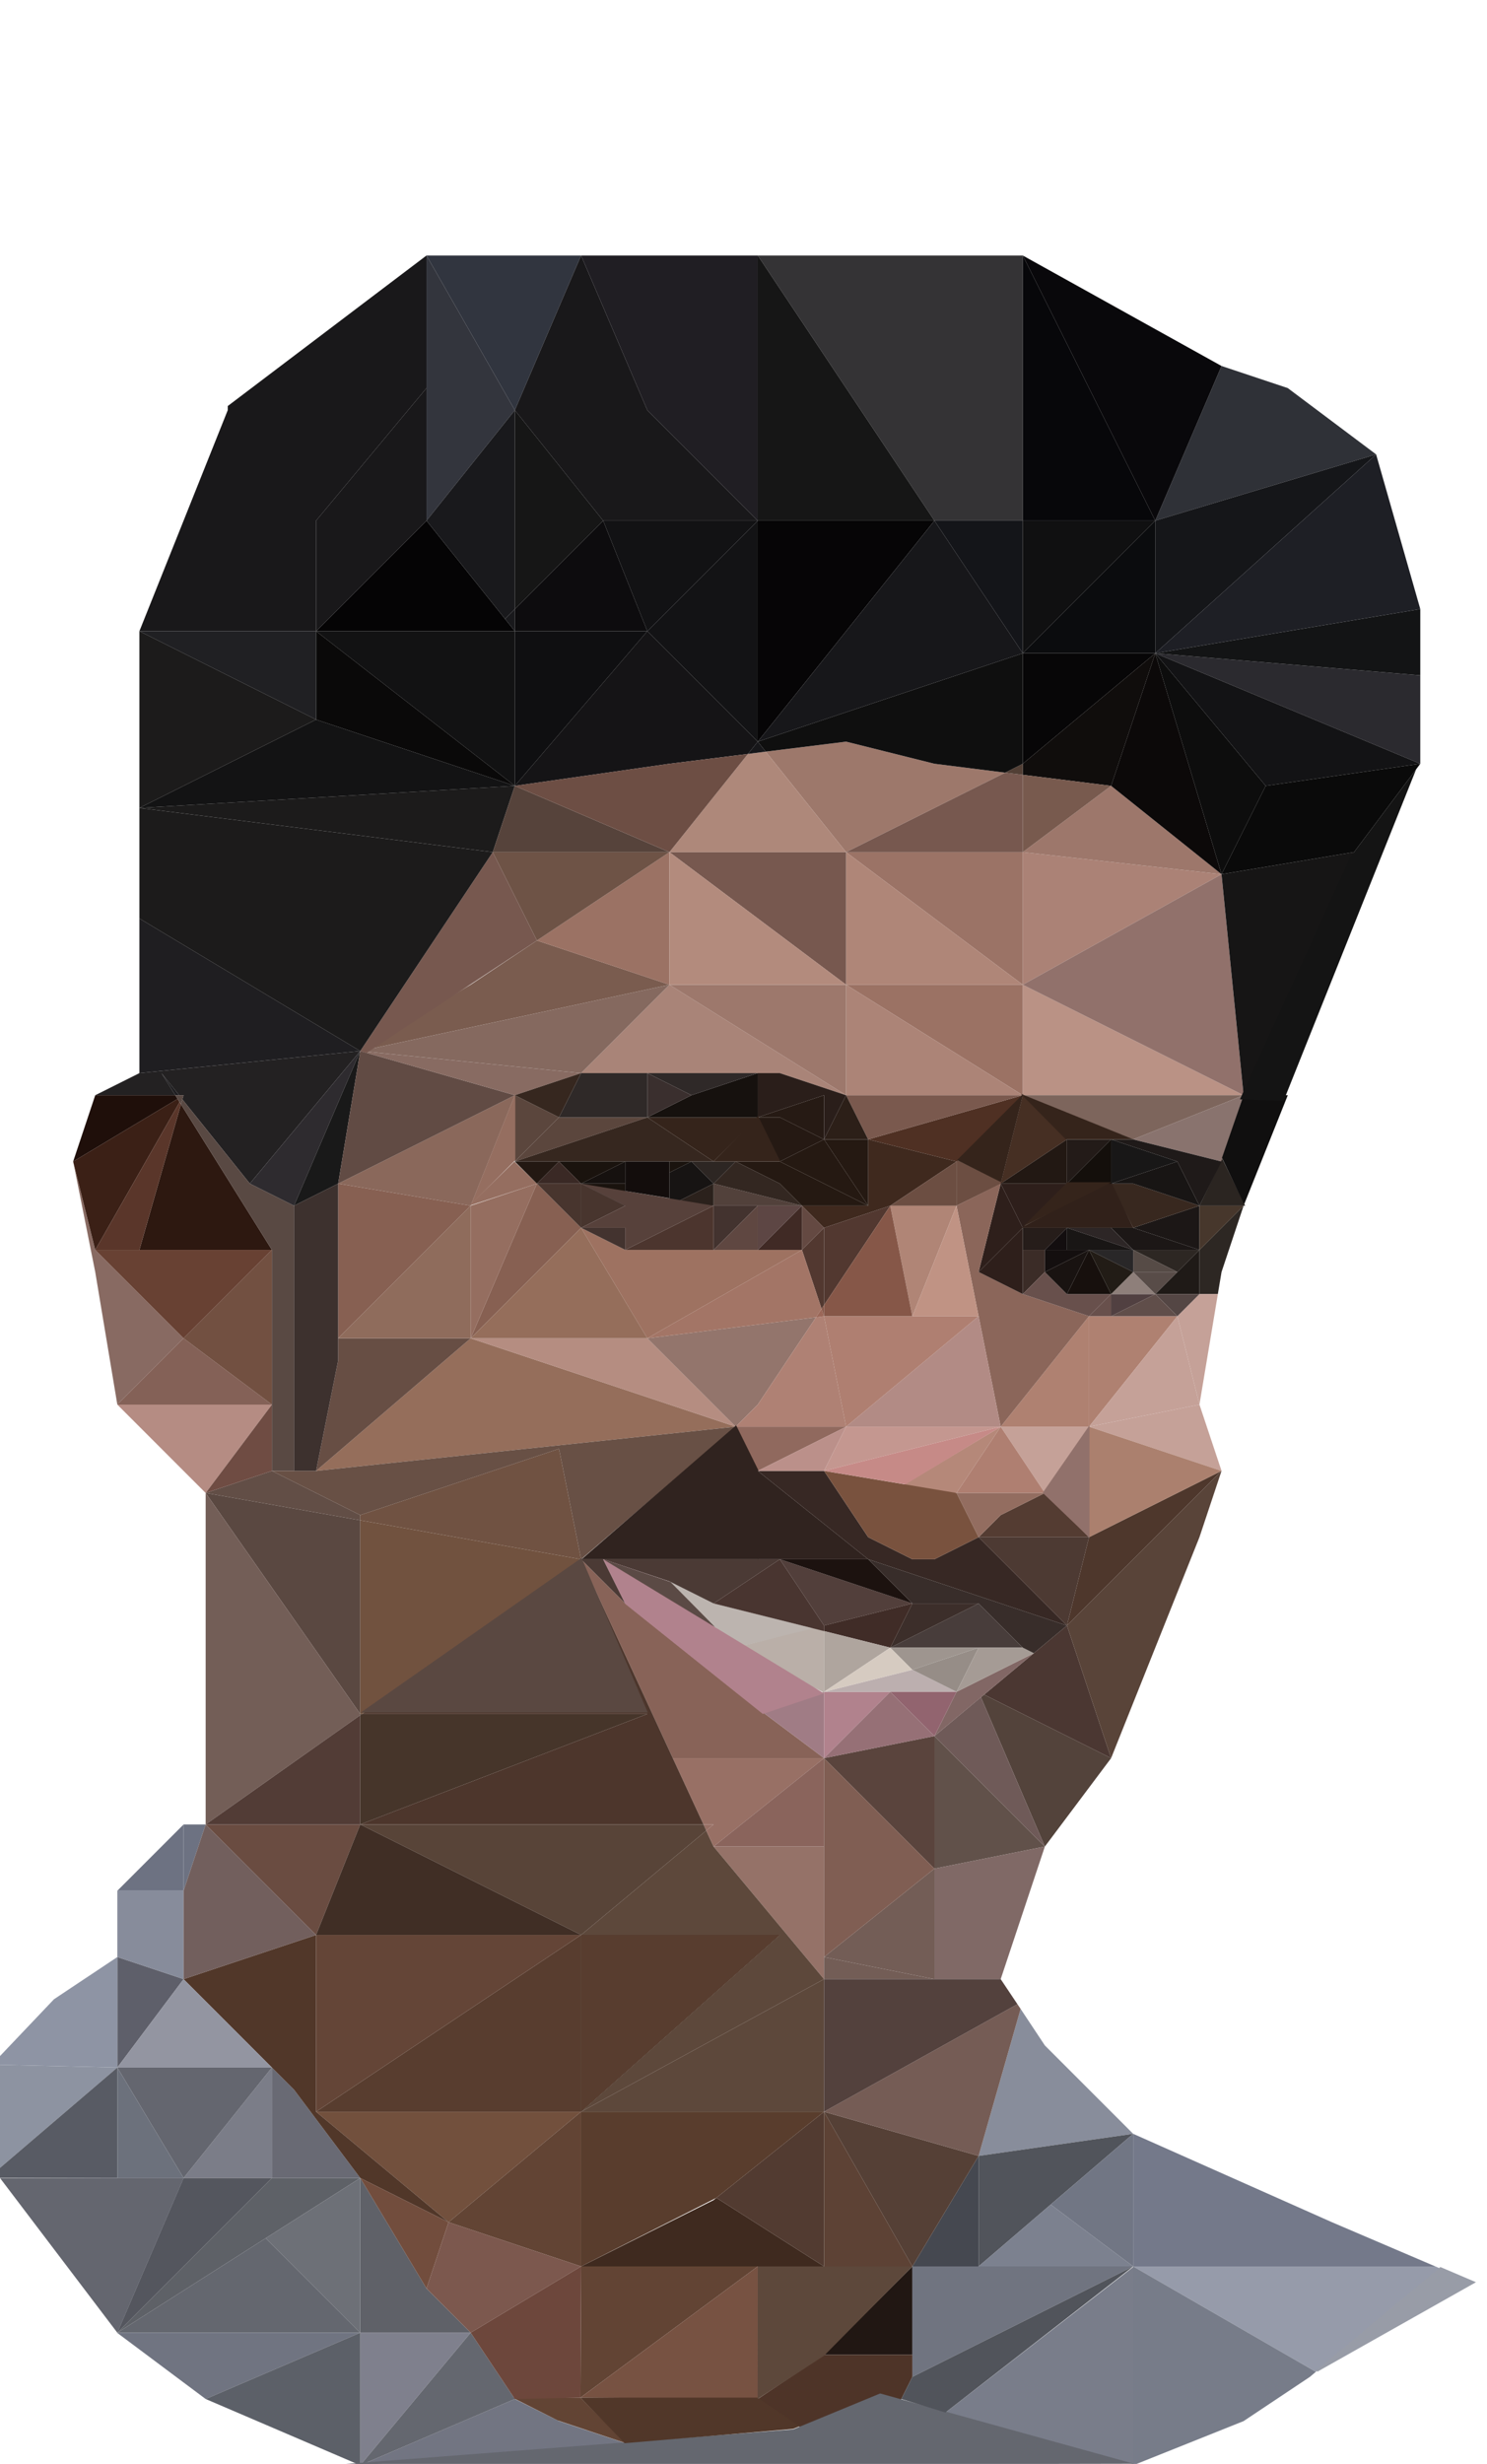 <?xml version="1.0" encoding="utf-8"?>
<svg version="1.1" xmlns="http://www.w3.org/2000/svg" xmlns:xlink="http://www.w3.org/1999/xlink" x="0px" y="0px"
	 viewBox="0 0 96.96 160.56" style="enable-background:new 0 0 96.96 160.56;" xml:space="preserve">
<style type="text/css">
	.st1{fill:#8D919F;}
	.st2{fill:#777C89;}
	.st3{fill:#3F2A1F;}
	.st4{fill:#583D2F;}
	.st5{fill:#72503D;}
	.st6{fill:#17120E;}
	.st7{fill:#624434;}
	.st8{fill:#211713;}
	.st9{fill:#583C30;}
	.st10{fill:#956E5B;}
	.st11{fill:#B58D81;}
	.st12{fill:#674E44;}
	.st13{fill:#93756C;}
	.st14{fill:#876052;}
	.st15{fill:#957268;}
	.st16{fill:#987065;}
	.st17{fill:#5D483B;}
	.st18{fill:#8A645C;}
	.st19{fill:#30231F;}
	.st20{fill:#886358;}
	.st21{fill:#070607;}
	.st22{fill:#0B0C0E;}
	.st23{fill:#141519;}
	.st24{fill:#BA9285;}
	.st25{fill:#101011;}
	.st26{fill:#8A685B;}
	.st27{fill:#AB8276;}
	.st28{fill:#91716B;}
	.st29{fill:#151416;}
	.st30{fill:#9D776B;}
	.st31{fill:#100D0C;}
	.st32{fill:#121213;}
	.st33{fill:#5D4235;}
	.st34{fill:#050405;}
	.st35{fill:#0F0F11;}
	.st36{fill:#131315;}
	.st37{fill:#060506;}
	.st38{fill:#0D0C0E;}
	.st39{fill:#161616;}
	.st40{fill:#5A443D;}
	.st41{fill:#735D56;}
	.st42{fill:#372824;}
	.st43{fill:#7D655C;}
	.st44{fill:#523B31;}
	.st45{fill:#4D3A33;}
	.st46{fill:#543C32;}
	.st47{fill:#1C1716;}
	.st48{fill:#38281F;}
	.st49{fill:#89736E;}
	.st50{fill:#AF8171;}
	.st51{fill:#C5A198;}
	.st52{fill:#0C0909;}
	.st53{fill:#7B7D88;}
	.st54{fill:#54565E;}
	.st55{fill:#6C4E42;}
	.st56{fill:#454850;}
	.st57{fill:#554036;}
	.st58{fill:#2E1F1B;}
	.st59{fill:#5B463D;}
	.st60{fill:#8F6C5C;}
	.st61{fill:#696A74;}
	.st62{fill:#5E6167;}
	.st63{fill:#0D0D0D;}
	.st64{fill:#969BAA;}
	.st65{fill:#74798A;}
	.st66{fill:#797D8A;}
	.st67{fill:#0A0909;}
	.st68{fill:#1F1E21;}
	.st69{fill:#202023;}
	.st70{fill:#462F23;}
	.st71{fill:#9B7366;}
	.st72{fill:#9D786B;}
	.st73{fill:#785A4E;}
	.st74{fill:#AF8678;}
	.st75{fill:#9B7264;}
	.st76{fill:#4F3023;}
	.st77{fill:#77584F;}
	.st78{fill:#7A594E;}
	.st79{fill:#251912;}
	.st80{fill:#AC8477;}
	.st81{fill:#A98478;}
	.st82{fill:#9D786C;}
	.st83{fill:#523F35;}
	.st84{fill:#0F0F0F;}
	.st85{fill:#AE887A;}
	.st86{fill:#17171A;}
	.st87{fill:#35241B;}
	.st88{fill:#3F291E;}
	.st89{fill:#956E60;}
	.st90{fill:#36271F;}
	.st91{fill:#523830;}
	.st92{fill:#251913;}
	.st93{fill:#9E7261;}
	.st94{fill:#8B665A;}
	.st95{fill:#31211A;}
	.st96{fill:#A37566;}
	.st97{fill:#2B2A2F;}
	.st98{fill:#131415;}
	.st99{fill:#161515;}
	.st100{fill:#343335;}
	.st101{fill:#07070A;}
	.st102{fill:#2F3137;}
	.st103{fill:#151619;}
	.st104{fill:#4B3732;}
	.st105{fill:#61514A;}
	.st106{fill:#53433B;}
	.st107{fill:#6F5A58;}
	.st108{fill:#888D9B;}
	.st109{fill:#755C55;}
	.st110{fill:#594439;}
	.st111{fill:#2D2723;}
	.st112{fill:#100F0F;}
	.st113{fill:#47372C;}
	.st114{fill:#51545B;}
	.st115{fill:#4E372C;}
	.st116{fill:#AB806E;}
	.st117{fill:#5E5F6A;}
	.st118{fill:#8D93A1;}
	.st119{fill:#8E94A4;}
	.st120{fill:#6D7282;}
	.st121{fill:#6A4C41;}
	.st122{fill:#7F808D;}
	.st123{fill:#727582;}
	.st124{fill:#B58C83;}
	.st125{fill:#1C1B1B;}
	.st126{fill:#232122;}
	.st127{fill:#31353F;}
	.st128{fill:#886A62;}
	.st129{fill:#5A4841;}
	.st130{fill:#624E46;}
	.st131{fill:#1F0F0A;}
	.st132{fill:#6F4C43;}
	.st133{fill:#735E57;}
	.st134{fill:#3B2016;}
	.st135{fill:#523C36;}
	.st136{fill:#846157;}
	.st137{fill:#725041;}
	.st138{fill:#46352A;}
	.st139{fill:#513729;}
	.st140{fill:#4D362C;}
	.st141{fill:#737782;}
	.st142{fill:#5F6168;}
	.st143{fill:#3F2F26;}
	.st144{fill:#584438;}
	.st145{fill:#64676F;}
	.st146{fill:#9395A1;}
	.st147{fill:#707481;}
	.st148{fill:#6D7077;}
	.st149{fill:#2E2B2F;}
	.st150{fill:#2D1810;}
	.st151{fill:#56433B;}
	.st152{fill:#191919;}
	.st153{fill:#7A5C4F;}
	.st154{fill:#6E5346;}
	.st155{fill:#614B44;}
	.st156{fill:#85695F;}
	.st157{fill:#886B62;}
	.st158{fill:#5A362A;}
	.st159{fill:#684133;}
	.st160{fill:#7C818F;}
	.st161{fill:#707480;}
	.st162{fill:#705242;}
	.st163{fill:#644537;}
	.st164{fill:#594943;}
	.st165{fill:#685045;}
	.st166{fill:#6D4E44;}
	.st167{fill:#402E25;}
	.st168{fill:#71523F;}
	.st169{fill:#717684;}
	.st170{fill:#261A14;}
	.st171{fill:#2C1F18;}
	.st172{fill:#16110E;}
	.st173{fill:#2F2928;}
	.st174{fill:#2A1E1A;}
	.st175{fill:#3A2F2E;}
	.st176{fill:#2B2521;}
	.st177{fill:#181717;}
	.st178{fill:#231B18;}
	.st179{fill:#181514;}
	.st180{fill:#140F0B;}
	.st181{fill:#1F1A19;}
	.st182{fill:#221813;}
	.st183{fill:#5F4741;}
	.st184{fill:#5D4644;}
	.st185{fill:#43332F;}
	.st186{fill:#644942;}
	.st187{fill:#52413B;}
	.st188{fill:#402A25;}
	.st189{fill:#2D2623;}
	.st190{fill:#332721;}
	.st191{fill:#4C352E;}
	.st192{fill:#16110F;}
	.st193{fill:#1A130E;}
	.st194{fill:#48352E;}
	.st195{fill:#231812;}
	.st196{fill:#1F1A17;}
	.st197{fill:#68504C;}
	.st198{fill:#3B2C27;}
	.st199{fill:#514041;}
	.st200{fill:#564B46;}
	.st201{fill:#261D1A;}
	.st202{fill:#8E7F7A;}
	.st203{fill:#584C48;}
	.st204{fill:#544644;}
	.st205{fill:#604E4A;}
	.st206{fill:#AF7F71;}
	.st207{fill:#B58879;}
	.st208{fill:#90695E;}
	.st209{fill:#B08576;}
	.st210{fill:#C09384;}
	.st211{fill:#936D60;}
	.st212{fill:#BB908A;}
	.st213{fill:#AF8174;}
	.st214{fill:#9B6758;}
	.st215{fill:#B28B85;}
	.st216{fill:#865748;}
	.st217{fill:#A07C85;}
	.st218{fill:#523F3B;}
	.st219{fill:#483D3B;}
	.st220{fill:#1C120F;}
	.st221{fill:#B1828D;}
	.st222{fill:#3C2E2A;}
	.st223{fill:#402C27;}
	.st224{fill:#BCAFAF;}
	.st225{fill:#9E958F;}
	.st226{fill:#BAAFA8;}
	.st227{fill:#AFA59E;}
	.st228{fill:#BCB4AF;}
	.st229{fill:#493530;}
	.st230{fill:#4B3A35;}
	.st231{fill:#826765;}
	.st232{fill:#967076;}
	.st233{fill:#92646F;}
	.st234{fill:#131314;}
	.st235{fill:#33353D;}
	.st236{fill:#19191C;}
	.st237{fill:#19181A;}
	.st238{fill:#121214;}
	.st239{fill:#171413;}
	.st240{fill:#2B211C;}
	.st241{fill:#3A2925;}
	.st242{fill:#292728;}
	.st243{fill:#17100D;}
	.st244{fill:#130E0F;}
	.st245{fill:#140F0F;}
	.st246{fill:#2D2626;}
	.st247{fill:#191311;}
	.st248{fill:#221C16;}
	.st249{fill:#191615;}
	.st250{fill:#D6CBC1;}
	.st251{fill:#968D87;}
	.st252{fill:#B38B7D;}
	.st253{fill:#805E53;}
	.st254{fill:#585B64;}
	.st255{fill:#5C6068;}
	.st256{fill:#989CA7;}
	.st257{fill:#57413B;}
	.st258{fill:#1E1F25;}
	.st259{fill:#141414;}
	.st260{fill:#09080B;}
	.st261{fill:#64666F;}
	.st262{fill:#0A0A0A;}
	.st263{fill:#593D2D;}
	.st264{fill:#878C9B;}
	.st265{fill:#725F5D;}
	.st266{fill:#806966;}
	.st267{fill:#A59B95;}
	.st268{fill:#785242;}
	.st269{fill:#3D312E;}
	.st270{fill:#130D0C;}
	.st271{fill:#53413D;}
	.st272{fill:#543829;}
	.st273{fill:#5B4A45;}
	.st274{fill:#79523E;}
	.st275{fill:#4E3428;}
	.st276{fill:#8F6554;}
	.st277{fill:#775242;}
	.st278{fill:#382D2A;}
	.st279{fill:#6C717C;}
	.st280{fill:#724D3D;}
	.st281{fill:#7C584E;}
	.st282{fill:#6D473C;}
	.st283{fill:#C49790;}
	.st284{fill:#201E23;}
	.st285{fill:#C68A87;}
</style>
<g id="Poly">
	<g>
		<polygon class="st1" points="73.89,160.59 73.89,160.65 73.94,160.59 		"/>
		<polygon class="st2" points="73.89,160.65 74.04,160.59 73.94,160.59 		"/>
		<polygon class="st3" points="53.73,147.69 46.71,143.22 46.53,143.37 37.89,147.69 49.41,147.69 		"/>
		<polygon class="st4" points="37.89,126.09 20.61,137.61 37.89,137.61 		"/>
		<polygon class="st5" points="20.61,137.61 29.25,144.81 37.89,137.61 		"/>
		<polygon class="st6" points="50.85,126.09 37.89,126.09 37.89,137.61 		"/>
		<polygon class="st7" points="29.25,144.81 37.89,147.69 37.89,137.61 		"/>
		<polygon class="st8" points="59.49,153.45 59.49,147.69 53.73,153.45 		"/>
		<line class="st9" x1="49.41" y1="156.33" x2="49.41" y2="147.69"/>
		<polygon class="st10" points="20.61,95.85 47.97,92.97 30.69,87.21 		"/>
		<polygon class="st11" points="30.69,87.21 47.97,92.97 42.21,87.21 		"/>
		<polygon class="st12" points="22.05,87.21 22.05,88.65 20.61,95.85 30.69,87.21 		"/>
		<polygon class="st13" points="52.29,87.21 53.21,85.84 42.21,87.21 47.97,92.97 49.41,91.53 		"/>
		<polygon class="st14" points="22.05,87.21 30.69,78.57 22.05,77.13 22.05,78.57 		"/>
		<polygon class="st15" points="53.73,128.97 53.73,127.53 53.73,120.33 46.53,120.33 		"/>
		<polygon class="st16" points="45.87,118.89 46.05,119.29 46.53,118.89 		"/>
		<polygon class="st17" points="37.89,137.61 53.73,128.97 46.53,120.33 46.05,119.29 37.89,126.09 50.85,126.09 		"/>
		<polygon class="st16" points="53.73,114.57 43.87,114.57 45.87,118.89 46.53,118.89 46.05,119.29 46.53,120.33 		"/>
		<polygon class="st18" points="53.73,120.33 53.73,114.57 46.53,120.33 		"/>
		<polygon class="st19" points="50.85,101.61 56.61,101.61 49.41,95.85 49.41,101.61 		"/>
		<polygon class="st20" points="49.74,111.58 49.25,111.21 47.97,110.25 40.77,104.49 37.89,101.61 43.87,114.57 53.73,114.57 		"/>
		<polygon class="st21" points="66.69,49.77 75.33,42.57 66.69,42.57 		"/>
		<polygon class="st22" points="75.33,42.57 75.33,33.93 66.69,42.57 		"/>
		<polygon class="st23" points="66.69,33.93 60.93,33.93 66.69,42.57 		"/>
		<polygon class="st24" points="66.69,71.37 81.09,71.37 66.69,64.17 		"/>
		<polygon class="st25" points="75.33,33.93 66.69,33.93 66.69,42.57 		"/>
		<polygon class="st26" points="33.57,71.37 22.05,77.13 30.69,78.57 		"/>
		<polygon class="st27" points="66.69,64.17 79.65,56.97 66.69,55.53 		"/>
		<polygon class="st28" points="81.09,71.37 79.65,56.97 66.69,64.17 		"/>
		<polygon class="st29" points="48.77,49.13 49.41,48.33 42.21,41.13 33.57,51.21 43.65,49.77 		"/>
		<polygon class="st30" points="66.69,55.53 79.65,56.97 72.45,51.21 		"/>
		<polygon class="st31" points="66.69,50.49 72.45,51.21 75.33,42.57 66.69,49.77 		"/>
		<polygon class="st32" points="20.61,41.13 33.57,51.21 33.57,41.13 		"/>
		<polygon class="st33" points="59.49,147.69 53.73,137.61 53.73,147.69 		"/>
		<polygon class="st34" points="32.93,40.33 32.85,40.41 32.93,40.33 27.81,33.93 20.61,41.13 33.57,41.13 		"/>
		<polygon class="st35" points="33.57,41.13 33.57,51.21 42.21,41.13 		"/>
		<polygon class="st36" points="49.41,48.33 49.41,33.93 42.21,41.13 		"/>
		<polygon class="st37" points="60.93,33.93 49.41,33.93 49.41,48.33 		"/>
		<polygon class="st38" points="33.57,39.69 33.57,41.13 42.21,41.13 39.33,33.93 		"/>
		<polygon class="st39" points="39.33,33.93 33.57,26.73 33.57,39.69 		"/>
		<polygon class="st40" points="60.93,121.77 60.93,113.13 53.73,114.57 		"/>
		<polygon class="st41" points="53.73,128.97 60.93,128.97 53.73,127.53 		"/>
		<polygon class="st41" points="60.93,128.97 60.93,121.77 53.73,127.53 		"/>
		<polygon class="st42" points="60.93,101.61 59.49,101.61 56.61,100.17 53.73,95.85 52.29,95.85 49.41,95.85 56.61,101.61 
			65.25,104.49 69.57,105.93 63.81,100.17 		"/>
		<polygon class="st43" points="73.89,74.25 81.09,71.37 66.69,71.37 		"/>
		<polygon class="st44" points="53.73,147.69 53.73,137.61 46.71,143.22 		"/>
		<polygon class="st17" points="37.89,137.61 38.61,137.61 53.01,137.61 53.73,137.61 53.73,128.97 		"/>
		<polygon class="st45" points="69.57,105.93 71.01,100.17 63.81,100.17 		"/>
		<polygon class="st46" points="65.25,98.73 63.81,100.17 71.01,100.17 68.13,97.29 		"/>
		<polygon class="st47" points="78.21,81.45 78.21,78.57 73.89,80.01 		"/>
		<polygon class="st48" points="72.45,77.13 73.89,80.01 78.21,78.57 73.89,77.13 		"/>
		<polygon class="st49" points="79.65,75.69 81.09,71.37 73.89,74.25 		"/>
		<polygon class="st50" points="72.45,85.77 71.01,85.77 71.01,92.97 76.77,85.77 73.89,85.77 		"/>
		<polygon class="st50" points="65.25,92.97 71.01,92.97 71.01,85.77 		"/>
		<polygon class="st51" points="68.13,97.29 71.01,92.97 65.25,92.97 		"/>
		<polygon class="st52" points="79.65,56.97 75.33,42.57 72.45,51.21 		"/>
		<polygon class="st53" points="17.73,134.73 17.73,134.73 11.97,141.93 17.73,141.93 		"/>
		<polygon class="st54" points="11.97,141.93 7.65,152.01 17.73,141.93 		"/>
		<polygon class="st55" points="65.41,77.07 62.37,75.58 62.37,78.57 		"/>
		<polygon class="st56" points="63.81,147.69 63.81,140.49 59.49,147.69 		"/>
		<polygon class="st57" points="63.81,140.49 53.73,137.61 59.49,147.69 		"/>
		<polygon class="st58" points="69.57,77.13 65.25,77.13 66.69,80.01 		"/>
		<polygon class="st59" points="37.89,72.81 36.45,72.81 33.57,75.69 42.21,72.81 		"/>
		<polygon class="st60" points="22.05,87.21 30.69,87.21 30.69,78.57 		"/>
		<polygon class="st58" points="66.69,80.01 65.25,77.13 63.81,82.89 		"/>
		<polygon class="st61" points="17.73,134.73 17.73,141.93 23.49,141.93 19.17,136.17 		"/>
		<polygon class="st62" points="7.65,152.01 17.33,145.85 17.33,145.85 23.49,141.93 17.73,141.93 		"/>
		<polygon class="st63" points="82.53,51.21 75.33,42.57 79.65,56.97 		"/>
		<polygon class="st64" points="85.8,154.56 93.89,147.82 93.59,147.69 73.89,147.69 		"/>
		<polygon class="st65" points="73.89,147.69 93.59,147.69 86.85,144.81 73.89,139.05 73.89,147.69 		"/>
		<polygon class="st66" points="73.92,160.57 73.94,147.69 60.93,157.77 		"/>
		<polygon class="st67" points="20.61,46.89 33.57,51.21 20.61,41.13 		"/>
		<polygon class="st68" points="10.53,69.93 11.43,71.37 11.68,71.37 		"/>
		<polygon class="st69" points="9.09,41.13 20.61,46.89 20.61,41.13 		"/>
		<polygon class="st70" points="69.57,74.25 66.69,71.37 65.25,77.13 		"/>
		<polygon class="st71" points="66.69,64.17 66.69,55.53 55.17,55.53 		"/>
		<polygon class="st72" points="60.93,49.77 55.17,48.33 49.93,48.98 55.17,55.53 65.54,50.35 		"/>
		<polygon class="st73" points="66.69,55.53 72.45,51.21 66.69,50.49 66.69,51.21 		"/>
		<polygon class="st74" points="55.17,64.17 66.69,64.17 55.17,55.53 		"/>
		<polygon class="st75" points="66.69,71.37 66.69,64.17 55.17,64.17 		"/>
		<polygon class="st76" points="62.37,75.69 66.69,71.37 56.61,74.25 		"/>
		<polygon class="st77" points="55.17,55.53 66.69,55.53 66.69,51.21 66.69,50.49 65.54,50.35 		"/>
		<polygon class="st78" points="56.61,74.25 66.69,71.37 55.17,71.37 		"/>
		<polygon class="st79" points="47.97,75.69 50.85,77.13 52.29,78.57 56.61,78.57 50.85,75.69 		"/>
		<polygon class="st80" points="55.17,71.37 66.69,71.37 55.17,64.17 		"/>
		<path class="st81" d="M46.53,69.93c0.77,0,1.95,0,2.88,0c0.81,0,1.44,0,1.44,0l4.32,1.44l-11.52-7.2l-5.76,5.76h4.32
			C42.21,69.93,45.09,69.93,46.53,69.93z"/>
		<polygon class="st82" points="55.17,64.17 43.65,64.17 55.17,71.37 		"/>
		<polygon class="st59" points="36.45,72.81 33.57,71.37 33.57,75.69 		"/>
		<polygon class="st83" points="66.69,50.49 66.69,49.77 65.54,50.35 		"/>
		<polygon class="st77" points="55.17,55.53 43.65,55.53 55.17,64.17 		"/>
		<polygon class="st84" points="55.17,48.33 60.93,49.77 65.54,50.35 66.69,49.77 66.69,42.57 49.41,48.33 49.93,48.98 		"/>
		<polygon class="st85" points="49.93,48.98 48.77,49.13 43.65,55.53 55.17,55.53 		"/>
		<polygon class="st86" points="49.41,48.33 48.77,49.13 49.93,48.98 		"/>
		<polygon class="st87" points="49.41,72.81 47.97,72.81 42.21,72.81 46.53,75.69 		"/>
		<polygon class="st88" points="52.29,78.57 53.73,80.01 58.05,78.57 62.37,75.69 56.61,74.25 56.61,78.57 		"/>
		<polygon class="st79" points="56.61,78.57 56.61,74.25 53.73,74.25 		"/>
		<polygon class="st89" points="33.54,75.69 30.6,78.57 35.01,77.13 		"/>
		<polygon class="st90" points="37.89,75.69 40.77,75.69 42.21,75.69 43.65,75.69 45.09,75.69 46.53,75.69 42.21,72.81 33.57,75.69 
			36.45,75.69 		"/>
		<polygon class="st91" points="52.29,81.45 53.57,85.29 53.73,85.05 53.73,80.01 		"/>
		<polygon class="st79" points="56.61,78.57 53.73,74.25 50.85,75.69 		"/>
		<polygon class="st92" points="53.73,74.25 50.85,72.81 49.41,72.81 50.85,75.69 		"/>
		<polygon class="st93" points="49.41,81.45 47.97,81.45 46.53,81.45 43.65,81.45 40.77,81.45 37.89,80.01 42.21,87.21 52.29,81.45 
					"/>
		<polygon class="st94" points="63.81,82.89 65.25,77.13 62.37,78.57 63.81,85.77 65.25,92.97 71.01,85.77 66.69,84.33 		"/>
		<polygon class="st95" points="69.49,80.01 70.96,80.01 72.42,80.01 73.89,80.01 72.42,76.94 66.56,80.01 		"/>
		<polygon class="st14" points="36.45,78.57 35.01,77.13 30.69,87.21 37.89,80.01 		"/>
		<polygon class="st10" points="30.69,87.21 42.21,87.21 37.89,80.01 		"/>
		<polygon class="st96" points="52.29,81.45 42.21,87.21 53.21,85.84 53.57,85.29 		"/>
		<polygon class="st91" points="53.73,85.05 55.17,82.89 58.05,78.57 53.73,80.01 		"/>
		<polygon class="st97" points="92.61,49.77 92.61,44.01 75.33,42.57 		"/>
		<polygon class="st36" points="82.53,51.21 92.61,49.77 75.33,42.57 		"/>
		<polygon class="st98" points="92.61,44.01 92.61,39.69 75.33,42.57 		"/>
		<polygon class="st99" points="81.09,71.37 88.29,55.53 79.65,56.97 		"/>
		<polygon class="st100" points="66.69,33.93 66.69,16.65 66.69,16.65 62.37,16.65 49.41,16.65 60.93,33.93 		"/>
		<polygon class="st101" points="75.33,33.93 71.01,25.29 71.01,25.29 71.01,25.29 66.69,16.65 66.69,33.93 		"/>
		<polygon class="st39" points="49.41,33.93 60.93,33.93 49.41,16.65 49.41,26.73 		"/>
		<polygon class="st102" points="89.73,29.61 83.97,25.29 79.65,23.85 75.33,33.93 		"/>
		<polygon class="st103" points="75.33,42.57 89.73,29.61 75.33,33.93 		"/>
		<polygon class="st104" points="67.41,107.73 68.13,107.37 67.41,107.73 64.17,110.43 72.45,114.57 69.57,105.93 		"/>
		<polygon class="st105" points="60.93,121.77 68.13,120.33 60.93,113.13 		"/>
		<polygon class="st106" points="63.96,110.6 68.13,120.33 72.45,114.57 64.17,110.43 		"/>
		<polygon class="st107" points="60.93,113.13 68.13,120.33 63.96,110.6 		"/>
		<polygon class="st108" points="73.89,139.05 68.13,133.29 66.55,130.91 63.81,140.49 		"/>
		<polygon class="st109" points="63.81,140.49 66.55,130.91 66.34,130.6 53.73,137.61 		"/>
		<polygon class="st110" points="75.33,105.93 69.57,105.93 72.45,114.57 75.33,107.37 78.21,100.17 79.65,95.85 69.57,105.93 		"/>
		<polygon class="st111" points="79.65,81.45 78.21,81.45 78.21,84.33 79.41,84.33 79.65,82.89 81.09,78.57 78.21,81.45 		"/>
		<polygon class="st51" points="76.77,85.77 78.21,91.53 79.41,84.33 78.21,84.33 		"/>
		<polygon class="st112" points="81.09,78.57 83.97,71.37 81.09,71.37 		"/>
		<polygon class="st113" points="78.21,81.45 81.09,78.57 78.21,78.57 		"/>
		<polygon class="st114" points="63.81,147.69 68.51,143.66 68.13,143.37 68.51,143.66 73.89,139.05 63.81,140.49 		"/>
		<polygon class="st115" points="69.57,105.93 79.65,95.85 71.01,100.17 		"/>
		<polygon class="st51" points="71.01,92.97 78.21,91.53 76.77,85.77 		"/>
		<polygon class="st51" points="79.65,95.85 78.21,91.53 71.01,92.97 		"/>
		<polygon class="st116" points="71.01,100.17 79.65,95.85 71.01,92.97 		"/>
		<polygon class="st117" points="11.97,128.97 7.65,127.53 7.65,134.73 		"/>
		<polygon class="st118" points="-0.53,134.54 -0.75,134.77 -0.75,141.91 7.65,134.73 		"/>
		<polygon class="st119" points="7.65,127.53 3.52,130.28 -0.53,134.54 7.65,134.73 		"/>
		<polygon class="st120" points="13.41,118.89 11.97,118.89 11.97,123.21 		"/>
		<polygon class="st121" points="23.49,118.89 13.41,118.89 20.61,126.09 		"/>
		<polygon class="st120" points="11.97,118.89 7.65,123.21 11.97,123.21 		"/>
		<polygon class="st2" points="85.41,154.89 85.8,154.56 73.89,147.69 73.89,160.59 73.94,160.59 81.09,152.01 73.94,160.59 
			74.04,160.59 81.09,157.77 		"/>
		<polygon class="st122" points="26.37,156.33 27.09,156.33 30.69,152.01 23.49,152.01 23.49,160.65 27.09,156.33 		"/>
		<polygon class="st123" points="36.45,157.77 33.57,156.33 23.49,160.65 40.77,159.21 		"/>
		<polygon class="st124" points="7.65,91.53 13.41,97.29 17.73,91.53 		"/>
		<polygon class="st125" points="33.57,51.21 9.09,52.65 32.13,55.53 		"/>
		<polygon class="st126" points="10.53,69.93 11.68,71.37 11.97,71.37 11.89,71.64 16.29,77.13 23.49,68.49 9.09,69.93 6.21,71.37 
			11.43,71.37 		"/>
		<polygon class="st68" points="9.09,59.85 9.09,68.49 9.09,69.93 23.49,68.49 		"/>
		<polygon class="st127" points="37.89,16.65 36.45,16.65 27.81,16.65 33.57,26.73 		"/>
		<polygon class="st128" points="11.97,87.21 6.21,81.45 4.77,75.69 6.21,82.89 7.65,91.53 11.97,87.21 		"/>
		<polygon class="st129" points="23.49,99.07 13.41,97.29 23.49,111.69 		"/>
		<polygon class="st130" points="23.49,98.73 17.73,95.85 13.41,97.29 23.49,99.07 		"/>
		<polygon class="st131" points="11.43,71.37 6.21,71.37 4.77,75.69 11.58,71.61 		"/>
		<polygon class="st132" points="17.73,91.53 13.41,97.29 17.73,95.85 		"/>
		<polygon class="st133" points="23.49,111.69 13.41,97.29 13.41,118.89 23.49,111.77 		"/>
		<polygon class="st134" points="11.71,71.82 11.58,71.61 4.77,75.69 6.21,81.45 		"/>
		<polygon class="st135" points="23.49,111.77 13.41,118.89 23.49,118.89 		"/>
		<polygon class="st136" points="11.97,87.21 7.65,91.53 17.73,91.53 		"/>
		<polygon class="st137" points="11.97,87.21 17.73,91.53 17.73,81.45 		"/>
		<polygon class="st138" points="23.61,111.69 23.49,111.77 23.49,118.89 42.21,111.69 		"/>
		<polygon class="st139" points="17.73,134.73 17.73,134.73 17.73,134.73 19.17,136.17 23.49,141.93 29.25,144.81 20.61,137.61 
			20.61,126.09 11.97,128.97 14.85,131.85 		"/>
		<polygon class="st140" points="43.87,114.57 43.65,114.57 43.87,114.57 37.89,101.61 23.61,111.69 42.21,111.69 23.49,118.89 
			45.87,118.89 		"/>
		<polygon class="st141" points="11.97,141.93 7.65,141.93 7.65,152.01 		"/>
		<polygon class="st142" points="23.49,141.93 23.49,152.01 30.69,152.01 27.81,149.13 		"/>
		<polygon class="st143" points="23.49,111.69 23.49,111.77 23.61,111.69 		"/>
		<polygon class="st144" points="46.05,119.29 45.87,118.89 23.49,118.89 37.89,126.09 		"/>
		<polygon class="st145" points="7.65,152.01 23.49,152.01 17.33,145.85 		"/>
		<polygon class="st146" points="14.85,131.85 11.97,128.97 7.65,134.73 17.73,134.73 		"/>
		<polygon class="st147" points="7.63,152.01 13.41,156.33 23.49,152.01 7.65,152.01 		"/>
		<polygon class="st148" points="17.33,145.85 23.49,152.01 23.49,141.93 		"/>
		<polygon class="st149" points="23.49,68.49 16.29,77.13 19.17,78.57 		"/>
		<polygon class="st150" points="17.73,81.45 11.8,71.96 9.09,81.45 		"/>
		<polygon class="st151" points="33.57,51.21 32.13,55.53 43.65,55.53 		"/>
		<polygon class="st152" points="22.05,77.13 23.49,68.49 19.17,78.57 		"/>
		<polygon class="st153" points="35.01,61.29 30.69,64.17 23.49,68.49 43.65,64.17 		"/>
		<polygon class="st75" points="43.65,55.53 35.01,61.29 43.65,64.17 		"/>
		<polygon class="st154" points="32.13,55.53 35.01,61.29 43.65,55.53 		"/>
		<polygon class="st155" points="33.57,71.37 23.49,68.49 22.05,77.13 		"/>
		<polygon class="st156" points="43.65,64.17 23.49,68.49 37.89,69.93 		"/>
		<polygon class="st157" points="37.89,69.93 23.49,68.49 33.57,71.37 		"/>
		<polygon class="st158" points="11.8,71.96 11.71,71.82 6.21,81.45 9.09,81.45 		"/>
		<polygon class="st159" points="9.09,81.45 6.21,81.45 11.97,87.21 11.97,87.21 17.73,81.45 		"/>
		<polygon class="st160" points="63.81,147.69 73.89,147.69 68.51,143.66 		"/>
		<polygon class="st161" points="59.49,147.69 59.49,153.45 59.49,154.89 60.93,154.17 60.93,154.17 73.89,147.69 63.81,147.69 		
			"/>
		<polygon class="st162" points="36.45,94.41 23.49,98.73 23.49,99.07 37.89,101.61 		"/>
		<polygon class="st163" points="37.89,126.09 20.61,126.09 20.61,137.61 		"/>
		<polygon class="st164" points="19.17,78.57 16.29,77.13 11.89,71.64 11.8,71.96 17.73,81.45 17.73,91.53 17.73,95.85 19.17,95.85 
					"/>
		<polygon class="st165" points="37.89,101.61 47.97,92.97 20.61,95.85 19.17,95.85 17.73,95.85 23.49,98.73 36.45,94.41 		"/>
		<polygon class="st166" points="48.77,49.13 43.65,49.77 33.57,51.21 43.65,55.53 		"/>
		<polygon class="st167" points="23.49,118.89 20.61,126.09 37.89,126.09 		"/>
		<polygon class="st168" points="37.89,101.61 23.49,99.07 23.49,111.69 23.61,111.69 		"/>
		<polygon class="st169" points="73.89,147.69 73.89,139.05 68.51,143.66 		"/>
		<polygon class="st170" points="53.73,74.25 53.73,71.37 49.41,72.81 50.85,72.81 		"/>
		<polygon class="st171" points="56.61,74.25 55.17,71.37 53.73,74.25 		"/>
		<polygon class="st172" points="49.41,72.81 49.41,69.93 45.09,71.37 42.21,72.81 47.97,72.81 		"/>
		<path class="st173" d="M49.41,69.93c-0.93,0-2.11,0-2.88,0c-1.44,0-4.32,0-4.32,0l2.88,1.44L49.41,69.93z"/>
		<path class="st174" d="M53.73,71.37v2.88l1.44-2.88l-4.32-1.44c0,0-0.63,0-1.44,0v2.88L53.73,71.37z"/>
		<polygon class="st175" points="42.21,69.93 42.21,72.81 45.09,71.37 		"/>
		<polygon class="st176" points="78.21,78.57 81.19,78.57 79.7,75.51 		"/>
		<polygon class="st177" points="76.77,75.69 72.45,74.25 72.45,77.13 		"/>
		<polygon class="st178" points="69.57,77.13 72.45,74.25 69.57,74.25 		"/>
		<polygon class="st179" points="72.45,77.13 73.89,77.13 78.21,78.57 76.77,75.69 		"/>
		<polygon class="st180" points="71.01,77.13 72.45,77.13 72.45,74.25 69.57,77.13 		"/>
		<polygon class="st181" points="72.45,74.25 76.77,75.69 78.21,78.57 79.65,75.69 73.89,74.25 		"/>
		<polygon class="st182" points="69.57,74.25 65.25,77.13 69.57,77.13 		"/>
		<polygon class="st183" points="46.53,81.45 47.97,81.45 49.41,81.45 49.41,78.57 		"/>
		<polygon class="st184" points="49.41,78.57 49.41,81.45 52.29,78.57 		"/>
		<polygon class="st185" points="46.53,78.57 46.53,81.45 49.41,78.57 		"/>
		<polygon class="st186" points="52.29,78.57 52.29,81.45 53.73,80.01 		"/>
		<polygon class="st187" points="46.53,78.57 49.41,78.57 52.29,78.57 46.53,77.13 		"/>
		<polygon class="st188" points="49.41,81.45 52.29,81.45 52.29,78.57 		"/>
		<polygon class="st189" points="47.97,75.69 46.53,75.69 45.09,75.69 46.53,77.13 		"/>
		<polygon class="st190" points="47.97,75.69 46.53,77.13 52.29,78.57 50.85,77.13 		"/>
		<polygon class="st191" points="43.65,80.01 40.77,81.45 43.65,81.45 46.53,81.45 46.53,78.57 		"/>
		<polygon class="st192" points="40.77,77.13 40.77,75.69 37.89,77.13 		"/>
		<polygon class="st193" points="40.77,75.69 37.89,75.69 36.45,75.69 37.89,77.13 		"/>
		<polygon class="st194" points="35.01,77.13 36.45,78.57 37.89,80.01 37.89,77.13 		"/>
		<polygon class="st195" points="36.45,75.69 33.57,75.69 35.01,77.13 		"/>
		<polygon class="st196" points="75.33,84.33 78.21,84.33 78.21,81.45 76.77,82.89 		"/>
		<polygon class="st197" points="71.01,85.77 72.45,85.77 72.45,84.33 		"/>
		<polygon class="st47" points="72.45,80.01 73.89,81.45 78.21,81.45 73.89,80.01 		"/>
		<polygon class="st111" points="76.77,82.89 78.21,81.45 73.89,81.45 		"/>
		<polygon class="st198" points="66.69,81.45 66.69,84.33 68.13,82.89 68.13,81.45 		"/>
		<polygon class="st199" points="72.45,85.77 75.33,84.33 72.45,84.33 		"/>
		<polygon class="st58" points="66.69,84.33 66.69,81.45 66.69,80.01 63.81,82.89 		"/>
		<polygon class="st200" points="76.77,82.89 73.89,81.45 73.89,82.89 		"/>
		<polygon class="st201" points="68.13,81.45 69.57,80.01 66.69,80.01 66.69,81.45 		"/>
		<polygon class="st202" points="72.45,84.33 75.33,84.33 73.89,82.89 		"/>
		<polygon class="st203" points="75.33,84.33 76.77,82.89 73.89,82.89 		"/>
		<polygon class="st197" points="71.01,84.33 69.57,84.33 68.13,82.89 66.69,84.33 71.01,85.77 72.45,84.33 		"/>
		<polygon class="st204" points="76.77,85.77 78.21,84.33 75.33,84.33 		"/>
		<polygon class="st205" points="72.45,85.77 73.89,85.77 76.77,85.77 75.33,84.33 		"/>
		<polygon class="st206" points="62.37,97.29 68.13,97.29 65.25,92.97 62.37,97.29 		"/>
		<polygon class="st207" points="62.37,97.29 65.25,92.97 58.05,97.29 		"/>
		<polygon class="st208" points="55.17,92.97 47.97,92.97 49.41,95.85 		"/>
		<polygon class="st209" points="59.49,85.77 62.37,78.57 58.05,78.57 		"/>
		<polygon class="st210" points="63.81,85.77 62.37,78.57 59.49,85.77 		"/>
		<polygon class="st211" points="63.81,100.17 65.25,98.73 68.13,97.29 62.37,97.29 		"/>
		<polygon class="st212" points="49.41,95.85 52.29,95.85 53.73,95.85 55.17,92.97 		"/>
		<polygon class="st213" points="53.73,85.77 53.21,85.84 52.29,87.21 49.41,91.53 47.97,92.97 55.17,92.97 		"/>
		<polygon class="st55" points="62.37,78.57 62.37,75.69 58.05,78.57 		"/>
		<polygon class="st214" points="53.21,85.84 53.73,85.77 53.57,85.29 		"/>
		<polygon class="st215" points="55.17,92.97 65.25,92.97 63.81,85.77 		"/>
		<polygon class="st206" points="59.49,85.77 53.73,85.77 55.17,92.97 63.81,85.77 		"/>
		<polygon class="st216" points="53.57,85.29 53.73,85.77 53.73,85.05 		"/>
		<polygon class="st216" points="58.05,78.57 55.17,82.89 53.73,85.05 53.73,85.77 59.49,85.77 		"/>
		<polygon class="st217" points="49.74,111.58 53.73,114.57 53.73,110.25 		"/>
		<polygon class="st218" points="50.85,101.61 53.73,105.93 59.49,104.49 55.17,103.05 		"/>
		<polygon class="st219" points="62.37,107.37 63.81,107.37 66.69,107.37 63.81,104.49 58.05,107.37 		"/>
		<polygon class="st220" points="55.17,103.05 59.49,104.49 56.61,101.61 50.85,101.61 		"/>
		<polygon class="st221" points="53.73,110.25 53.73,114.57 58.05,110.25 56.61,110.25 		"/>
		<polygon class="st222" points="63.81,104.49 59.49,104.49 58.05,107.37 		"/>
		<polygon class="st223" points="53.73,106.29 58.05,107.37 59.49,104.49 53.73,105.93 		"/>
		<polygon class="st224" points="53.73,110.25 56.61,110.25 58.05,110.25 62.37,110.25 59.49,108.81 		"/>
		<polygon class="st225" points="58.05,107.37 59.49,108.81 63.81,107.37 62.37,107.37 		"/>
		<polygon class="st226" points="47.97,107.36 53.73,110.3 53.73,106.25 53.01,106.07 		"/>
		<polygon class="st227" points="58.05,107.37 53.73,106.29 53.73,110.25 		"/>
		<polygon class="st228" points="52.29,105.93 46.53,104.49 43.65,103.05 47.97,107.37 53.01,106.11 		"/>
		<polygon class="st229" points="46.53,104.49 50.85,101.61 53.73,105.93 53.73,106.29 		"/>
		<polygon class="st230" points="46.53,104.49 50.85,101.61 49.41,101.61 40.77,101.61 39.33,101.61 43.65,103.05 		"/>
		<polygon class="st230" points="39.33,101.61 37.89,101.61 40.77,104.49 		"/>
		<polygon class="st231" points="60.93,113.13 67.41,107.73 62.37,110.25 		"/>
		<polygon class="st232" points="53.73,114.57 60.93,113.13 58.05,110.25 		"/>
		<polygon class="st233" points="58.05,110.25 60.93,113.13 62.37,110.25 		"/>
		<polygon class="st234" points="20.61,46.89 9.09,52.65 33.57,51.21 		"/>
		<polygon class="st235" points="27.81,33.93 33.57,26.73 27.81,16.65 27.81,25.29 		"/>
		<polygon class="st236" points="32.93,40.33 33.57,41.13 33.57,39.69 		"/>
		<polygon class="st236" points="33.57,39.69 33.57,26.73 27.81,33.93 32.93,40.33 		"/>
		<polygon class="st237" points="37.89,16.65 42.21,26.73 49.41,33.93 39.33,33.93 33.57,26.73 		"/>
		<polygon class="st238" points="42.21,41.13 49.41,33.93 39.33,33.93 		"/>
		<polygon class="st86" points="66.69,42.57 60.93,33.93 49.41,48.33 		"/>
		<polygon class="st239" points="43.65,78.57 46.53,77.13 45.09,75.69 43.65,76.41 		"/>
		<polygon class="st240" points="43.65,78.57 45.09,78.57 46.53,78.57 46.53,77.13 		"/>
		<polygon class="st241" points="36.45,75.69 35.01,77.13 37.89,77.13 		"/>
		<polygon class="st242" points="73.89,82.89 73.89,81.45 71.01,81.45 		"/>
		<polygon class="st243" points="71.01,84.33 72.45,84.33 71.01,81.45 69.57,84.33 		"/>
		<polygon class="st244" points="69.57,81.45 69.57,80.01 68.13,81.45 		"/>
		<polygon class="st245" points="68.13,82.89 71.01,81.45 69.57,81.45 68.13,81.45 		"/>
		<polygon class="st246" points="69.57,80.01 73.89,81.45 72.45,80.01 71.01,80.01 		"/>
		<polygon class="st247" points="69.57,84.33 71.01,81.45 68.13,82.89 		"/>
		<polygon class="st248" points="73.89,82.89 71.01,81.45 72.45,84.33 		"/>
		<polygon class="st249" points="69.57,81.45 71.01,81.45 73.89,81.45 69.57,80.01 		"/>
		<polygon class="st250" points="59.49,108.81 58.05,107.37 53.73,110.25 		"/>
		<polygon class="st251" points="62.37,110.25 63.81,107.37 59.49,108.81 		"/>
		<polygon class="st252" points="43.65,55.53 43.65,64.17 55.17,64.17 		"/>
		<polygon class="st253" points="53.73,120.33 53.73,127.53 60.93,121.77 53.73,114.57 		"/>
		<polygon class="st254" points="7.65,134.73 -0.75,141.91 7.65,141.93 		"/>
		<polygon class="st255" points="13.41,156.33 23.49,160.65 23.49,152.01 		"/>
		<polygon class="st4" points="37.89,137.61 50.85,126.09 37.89,126.09 		"/>
		<polyline class="st89" points="30.69,87.21 30.69,78.57 35.01,77.13 		"/>
		<polyline class="st194" points="37.89,77.13 37.89,80.01 40.77,78.57 		"/>
		<polyline class="st7" points="33.42,156.24 37.85,156.24 40.8,159.21 36.37,157.73 		"/>
		<polygon class="st89" points="33.6,71.28 33.6,75.6 30.72,78.48 		"/>
		<polyline class="st87" points="49.43,72.72 46.53,75.69 50.88,75.69 		"/>
		<polygon class="st87" points="65.28,77.04 62.4,75.6 66.72,71.28 		"/>
		<polyline class="st87" points="73.92,74.25 69.5,74.25 66.56,71.28 		"/>
		<polyline class="st87" points="66.72,79.92 72.48,77.04 69.6,77.04 		"/>
		<polygon class="st112" points="81.12,78.48 79.68,75.45 81.12,71.28 		"/>
		<polyline class="st28" points="71.04,92.88 67.99,97.28 70.94,100.11 71.04,100.21 		"/>
		<polyline class="st256" points="85.83,154.47 85.9,154.55 96.24,148.72 93.92,147.73 		"/>
		<polygon class="st129" points="23.52,111.6 42.24,111.6 37.92,101.52 		"/>
		<polygon class="st19" points="37.92,101.61 48,92.88 49.44,95.79 49.44,101.61 		"/>
		<polygon class="st193" points="37.89,77.13 40.77,78.57 40.77,77.13 		"/>
		<polyline class="st257" points="37.89,77.13 40.77,78.57 37.89,77.13 40.77,78.57 37.89,80.01 40.77,80.01 40.77,78.57 
			37.89,77.13 37.89,80.01 37.89,77.13 40.77,78.57 40.77,81.45 46.53,78.57 		"/>
		<polyline class="st77" points="32.13,55.53 35.01,61.29 23.91,68.61 23.49,68.49 		"/>
		<polyline class="st164" points="11.43,71.37 11.97,71.37 11.8,71.96 		"/>
		<polyline class="st193" points="43.65,76.41 43.65,75.69 45.09,75.69 		"/>
		<polyline class="st237" points="14.85,26.46 27.81,16.65 27.81,25.29 20.61,33.93 20.61,41.13 9.09,41.13 14.85,26.73 		"/>
		<polyline class="st237" points="20.61,41.13 27.81,33.93 27.81,25.29 20.61,33.93 		"/>
		<path class="st258" d="M89.73,29.61"/>
		<polyline class="st258" points="89.73,29.61 92.61,39.69 75.33,42.57 		"/>
		<polyline class="st125" points="9.09,52.65 9.09,59.85 23.49,68.49 32.13,55.53 9.09,52.65 9.09,41.13 20.61,46.89 		"/>
		<polyline class="st259" points="80.85,71.64 83.7,71.73 92.34,50.13 88.02,55.89 		"/>
		<polyline class="st260" points="66.69,16.65 79.65,23.85 75.33,33.93 		"/>
		<polyline class="st173" points="42.21,72.81 36.45,72.81 37.89,69.93 42.21,69.93 		"/>
		<polygon class="st90" points="37.89,69.93 36.45,72.81 33.57,71.37 		"/>
		<polygon class="st185" points="40.77,80.01 40.77,81.45 37.89,80.01 		"/>
		<polyline class="st261" points="11.97,141.93 7.65,141.93 0,141.93 7.65,152.01 		"/>
		<polyline class="st262" points="92.34,50.13 92.61,49.77 82.53,51.21 79.65,56.97 88.29,55.53 92.61,49.77 		"/>
		<polygon class="st263" points="37.89,147.69 37.89,137.61 53.73,137.61 46.71,143.22 		"/>
		<polygon class="st264" points="7.65,127.53 7.65,123.21 11.97,123.21 11.97,128.97 		"/>
		<polygon class="st265" points="20.61,126.09 11.97,128.97 11.97,123.21 13.41,118.89 		"/>
		<polygon class="st266" points="68.13,120.33 65.25,128.97 60.93,128.97 60.93,121.77 		"/>
		<polygon class="st267" points="63.81,107.37 66.69,107.37 67.41,107.73 62.37,110.25 		"/>
		<path class="st268" d="M29.25,144.81"/>
		<polygon class="st269" points="19.17,95.85 20.61,95.85 22.05,88.65 22.05,77.13 19.17,78.57 		"/>
		<polygon class="st270" points="40.77,75.69 43.65,75.69 43.65,78.08 40.77,77.61 		"/>
	</g>
	<polyline class="st271" points="65.25,128.97 66.34,130.6 53.73,137.61 53.73,128.97 	"/>
	<path class="st272" d="M37.85,156.24"/>
	<polygon class="st221" points="39.33,101.61 40.77,104.52 49.74,111.69 53.73,110.35 46.53,105.98 43.65,103.07 	"/>
	<path class="st221" d="M43.65,103.05"/>
	<path class="st221" d="M43.65,103.05"/>
	<polygon class="st273" points="39.33,101.61 46.65,106.05 43.72,103.09 	"/>
	<polyline class="st274" points="62.37,97.29 63.81,100.17 60.93,101.61 59.49,101.61 56.61,100.17 53.73,95.85 	"/>
	<polygon class="st275" points="53.73,153.45 49.41,156.33 53.34,158.95 58.05,157.77 59.49,154.89 59.49,153.45 	"/>
	<polygon class="st145" points="23.49,160.65 30.69,152.01 33.57,156.33 	"/>
	<polyline class="st145" points="73.94,160.55 21.4,160.65 51.72,158.31 57.39,155.97 	"/>
	<polygon class="st114" points="58.77,156.33 59.49,154.89 73.89,147.69 61.65,157.21 	"/>
	<path class="st276" d="M52.13,158.14"/>
	<polygon class="st7" points="37.85,156.24 49.41,147.69 37.89,147.69 	"/>
	<polygon class="st277" points="49.41,147.69 49.41,156.33 37.85,156.24 	"/>
	<polygon class="st139" points="37.85,156.24 49.4,156.24 52.13,158.11 51.71,158.28 40.73,159.21 	"/>
	<polygon class="st17" points="49.41,147.69 49.4,156.33 53.73,153.51 59.49,147.69 	"/>
	<polygon class="st278" points="56.61,101.61 59.49,104.49 63.81,104.49 66.69,107.37 67.41,107.73 69.57,105.93 	"/>
	<polygon class="st261" points="11.97,141.93 17.73,134.73 7.65,134.73 	"/>
	<polygon class="st279" points="7.65,134.73 11.97,141.93 7.65,141.93 	"/>
	<polygon class="st280" points="27.81,149.13 29.25,144.81 23.49,141.93 	"/>
	<polygon class="st281" points="27.81,149.13 30.69,152.01 37.89,147.69 29.25,144.81 	"/>
	<polygon class="st282" points="37.89,147.69 37.85,156.24 33.57,156.33 30.69,152.01 	"/>
	<polygon class="st283" points="53.73,95.85 65.25,92.97 55.17,92.97 	"/>
	<polygon class="st284" points="37.89,16.65 49.41,16.65 49.41,33.93 42.21,26.73 	"/>
	<polygon class="st285" points="53.73,95.85 59.04,96.73 65.25,92.97 	"/>
</g>
</svg>
